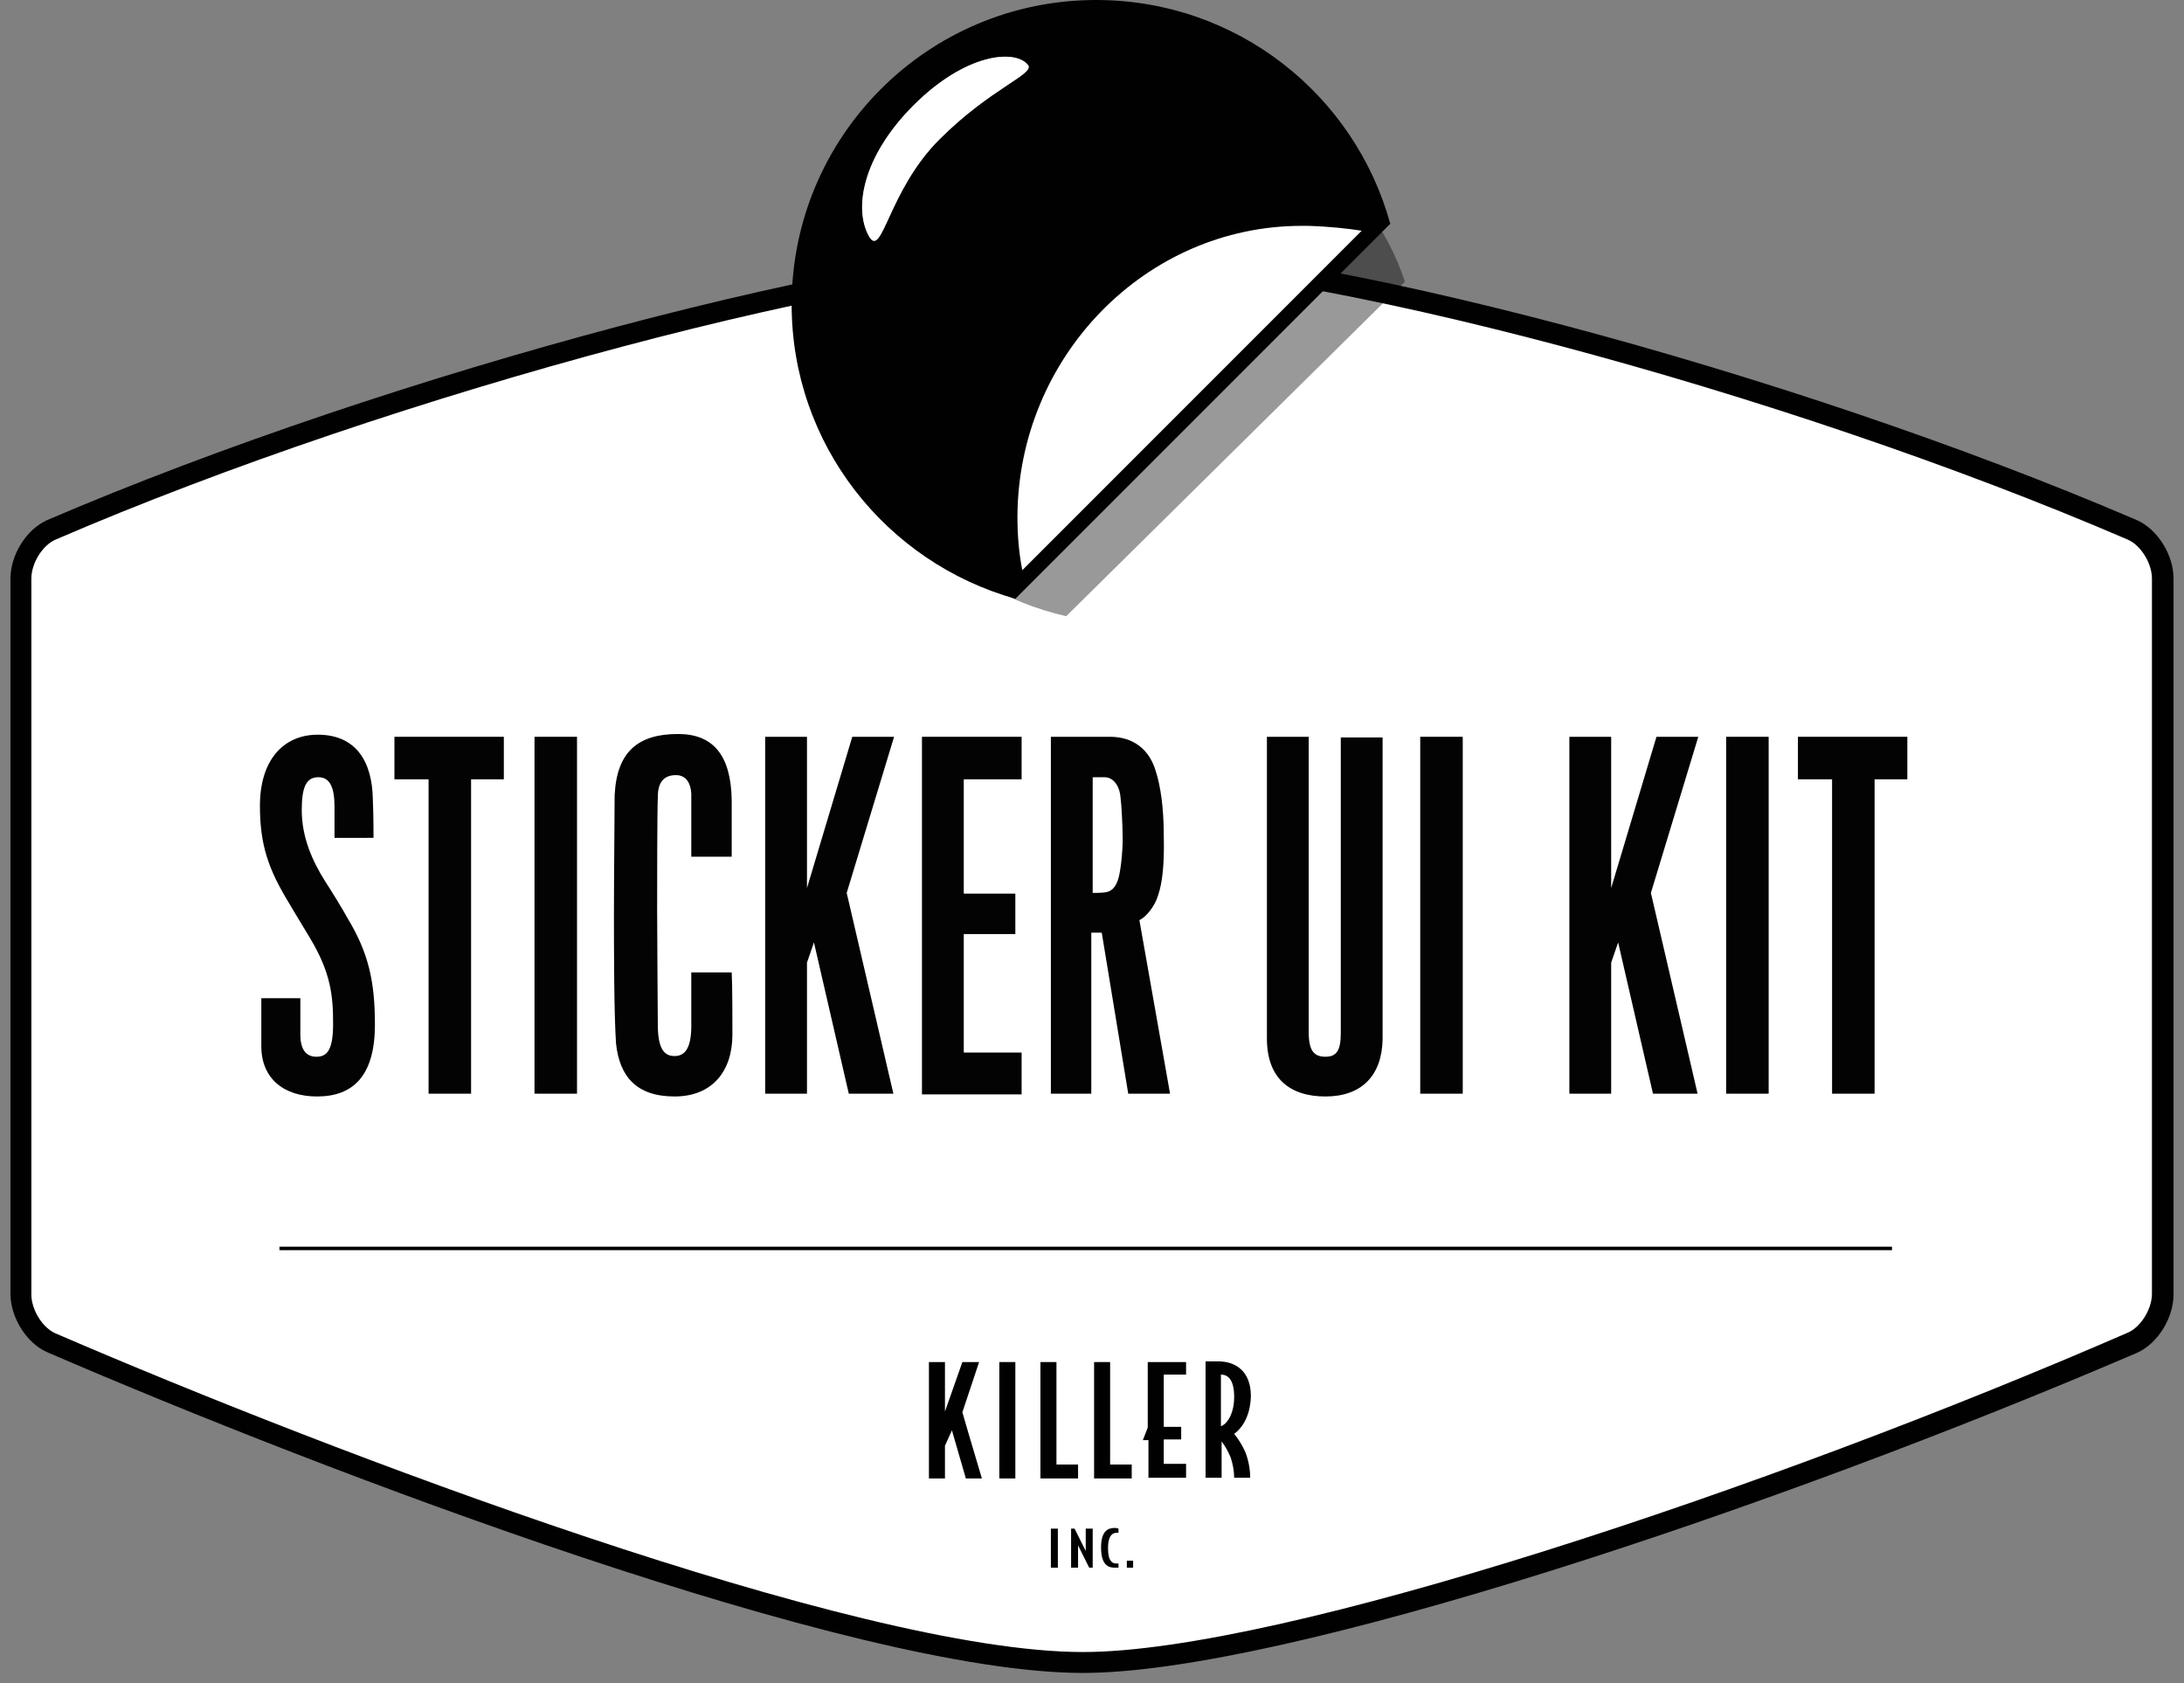 <?xml version="1.0" encoding="utf-8"?>
<!-- Generator: Adobe Illustrator 17.1.0, SVG Export Plug-In . SVG Version: 6.00 Build 0)  -->
<!DOCTYPE svg PUBLIC "-//W3C//DTD SVG 1.1//EN" "http://www.w3.org/Graphics/SVG/1.1/DTD/svg11.dtd">
<svg version="1.1" id="Layer_1" xmlns="http://www.w3.org/2000/svg" xmlns:xlink="http://www.w3.org/1999/xlink" x="0px" y="0px"
	 viewBox="0 0 313.4 241.5" enable-background="new 0 0 313.4 241.5" xml:space="preserve">
<rect x="0" y="0" width="313.4" height="241.5" fill="#808080" stroke="none"/>
<g>
	<g>
		<path fill="#FFFFFF" d="M155.4,238.5c-32.9,0-108.5-28.8-148-45.8c-2.4-1.1-4.4-4.2-4.4-7V83c0-2.8,2-6,4.4-7
			c49-21.1,118.8-39.7,149.2-39.7c31,0,99.4,18.2,149.3,39.7c2.4,1.1,4.4,4.2,4.4,7v102.6c0,2.8-2,6-4.4,7
			C254.4,214.9,184.1,238.5,155.4,238.5z"/>
		<path fill="#010101" d="M156.6,37.9c30.9,0,99,18.1,148.7,39.5c1.9,0.8,3.5,3.4,3.5,5.6v102.6c0,2.2-1.6,4.8-3.5,5.6
			C254,213.5,183.9,237,155.4,237c-32.6,0-108-28.7-147.4-45.7c-1.9-0.8-3.5-3.4-3.5-5.6V83c0-2.2,1.6-4.8,3.5-5.6
			C56.9,56.3,126.3,37.9,156.6,37.9 M156.6,34.9C126,34.9,56,53.5,6.8,74.6c-3,1.3-5.3,5-5.3,8.4v102.6c0,3.4,2.3,7.1,5.3,8.4
			C46.4,211.1,122.3,240,155.4,240c28.9,0,99.5-23.7,151.2-45.9c3-1.3,5.3-5,5.3-8.4V83c0-3.4-2.3-7.1-5.3-8.4
			C256.5,53.1,187.8,34.9,156.6,34.9L156.6,34.9z"/>
	</g>
	<g>
		<path fill="#030303" d="M45.5,157.3c-4.8,0-8-2.6-8-7.2v-6.9h5.6v5.2c0,2.4,1,3.2,2.3,3.2c1.5,0,2.4-0.9,2.4-4.7
			c0-4-0.3-7.3-3.3-12.3c-0.7-1.2-2.5-4.1-3-5c-3-4.9-4.2-8.4-4.2-14c0-6.6,3.4-10.2,8.3-10.2c5.6,0,7.8,4,7.9,9.2
			c0.1,2.2,0.1,5.6,0.1,5.6H48v-4.5c0-2.6-0.6-4.2-2.3-4.2c-1.7,0-2.4,1.3-2.4,4.7c0,3.9,1.5,7.3,3.4,10.3c0.6,0.9,2.7,4.3,3.1,5.1
			c3.1,5.1,4,9.2,4,15.4C53.8,154.3,50.7,157.3,45.5,157.3z"/>
		<path fill="#030303" d="M67.6,111.8v45.1h-6.1v-45.1h-4.9v-6.1h15.7v6.1H67.6z"/>
		<path fill="#030303" d="M76.7,156.9v-51.2h6.1v51.2H76.7z"/>
		<path fill="#030303" d="M105.1,148.4c0,5.4-3,8.9-8.3,8.9c-5.5,0-7.9-2.9-8.4-7.6c-0.3-4.3-0.3-14-0.3-18.8s0.1-15,0.1-16.8
			c0.3-6.3,3.4-8.8,9.1-8.8c5,0,7.6,3,7.7,9.5c0,1.8,0,5.5,0,8.1h-5.8c0-2.7,0-7,0-9c-0.1-1.9-1-2.7-2.2-2.7c-1.8,0-2.6,1.1-2.6,3.1
			c-0.1,2.2-0.1,12.7-0.1,16.4c0,4.7,0.1,15.4,0.1,16.8c0.1,3.1,1,4,2.4,4c1.2,0,2.4-0.7,2.4-4.3c0-3.1,0-6.8,0-7.7h5.8
			C105.1,141.1,105.1,146.9,105.1,148.4z"/>
		<path fill="#030303" d="M121.8,156.9l-5-21.7l-1,2.9v18.8h-6v-51.2h6v21.7l6.5-21.7h6l-6.8,22.4l6.7,28.8H121.8z"/>
		<path fill="#030303" d="M132.3,156.9v-51.2h14.3v6.1h-8.3v16.4h7.4v5.8h-7.4v17h8.3v6H132.3z"/>
		<path fill="#030303" d="M166.2,128.4c-0.5,1.7-1.8,3.2-2.7,3.6l4.4,24.9h-6l-3.8-23.1h-1.5v23.1h-5.8v-51.2h8.5
			c3.3,0,5.7,1.8,6.6,5.1c0.6,1.9,1.1,4.9,1.1,9.1C167.1,124,166.8,126.6,166.2,128.4z M160.8,114.5c-0.1-1.7-1-3-2.3-3h-1.7
			c0,0,0,15.4,0,16.6c0.1,0,1.4,0,1.9-0.1c1-0.2,1.4-0.9,1.7-1.7c0.4-1.1,0.7-4,0.7-5.9C161.1,118.2,160.9,115.1,160.8,114.5z"/>
		<path fill="#030303" d="M190.2,157.3c-5.1,0-8.4-2.6-8.4-8.3c0-0.4,0-43.3,0-43.3h6c0,0,0,40.8,0,42.4c0,2.7,0.8,3.5,2.4,3.5
			c1.6,0,2.2-0.9,2.2-3.4c0-1.5,0-42.4,0-42.4h6c0,0,0,42.8,0,43.3C198.3,154.3,195.4,157.3,190.2,157.3z"/>
		<path fill="#030303" d="M203.8,156.9v-51.2h6.1v51.2H203.8z"/>
		<path fill="#030303" d="M237.2,156.9l-5-21.7l-1,2.9v18.8h-6v-51.2h6v21.7l6.5-21.7h6l-6.8,22.4l6.7,28.8H237.2z"/>
		<path fill="#030303" d="M247.7,156.9v-51.2h6.1v51.2H247.7z"/>
		<path fill="#030303" d="M269,111.8v45.1h-6.1v-45.1h-4.9v-6.1h15.7v6.1H269z"/>
	</g>
	<line fill="none" stroke="#010101" stroke-width="0.5" stroke-miterlimit="10" x1="40.1" y1="179.1" x2="271.5" y2="179.1"/>
	<g>
		<g opacity="0.4">
			<g>
				<path fill="#010101" d="M201.6,40.4L201.6,40.4c-5.2-15.8-21.2-27.1-39.8-26.6c-22.4,0.6-40.1,18.1-39.5,39
					c0.5,17.4,13.5,31.7,30.7,35.6L201.6,40.4C201.6,40.4,201.6,40.4,201.6,40.4L201.6,40.4z"/>
			</g>
		</g>
		<g>
			<path fill="#010101" d="M199.5,32.1C194.4,13.6,177.5,0,157.3,0c-24.2,0-43.7,19.6-43.7,43.7c0,20.1,13.6,37,32.1,42.2
				L199.5,32.1z M124.7,33.9c-2.2-3.9-1-11.4,6.4-18.8c7.4-7.4,14.5-8.1,16.4-5.8c1.1,1.3-5.3,3.3-12.7,10.7
				C127.5,27.3,126.6,37.2,124.7,33.9z"/>
			<g>
				<g>
					<path fill="#FFFFFF" d="M146.2,83.9c-0.7-3.2-1.1-6.5-1.1-9.7c0-23.6,18.7-42.8,41.8-42.8c0.3,0,0.6,0,1,0
						c4.5,0.1,7.9,0.7,9.8,1.1L146.2,83.9z"/>
					<g>
						<path fill="#010101" d="M186.8,32.4c0.3,0,0.6,0,0.9,0c3.2,0.1,5.8,0.4,7.7,0.7l-48.7,48.7c-0.5-2.5-0.7-5.1-0.7-7.7
							C146.1,51.2,164.4,32.4,186.8,32.4 M186.8,30.4c-23.7,0-42.8,19.9-42.8,43.8c0,4,0.6,8,1.6,11.7L199.5,32
							c0,0-4.5-1.4-11.7-1.6C187.5,30.5,187.2,30.4,186.8,30.4L186.8,30.4z"/>
					</g>
				</g>
				<g>
					<path fill="#FFFFFF" d="M145.7,85.9C145.7,85.9,145.7,85.9,145.7,85.9L145.7,85.9C145.7,85.9,145.7,85.9,145.7,85.9z"/>
					<path fill="#010101" d="M145.7,85.9C145.7,85.9,145.7,85.9,145.7,85.9C145.7,85.9,145.7,85.9,145.7,85.9L145.7,85.9z"/>
				</g>
			</g>
		</g>
	</g>
	<g>
		<g>
			<path fill="#FFFFFF" d="M124.7,33.9c-2.2-3.9-1-11.4,6.4-18.8c7.4-7.4,14.5-8.1,16.4-5.8c1.1,1.3-5.3,3.3-12.7,10.7
				C127.4,27.4,126.6,37.2,124.7,33.9z"/>
			<g>
				<g>
					<path fill="#FFFFFF" d="M145.6,85.9C145.6,85.9,145.6,85.9,145.6,85.9L145.6,85.9C145.6,85.9,145.6,85.9,145.6,85.9z"/>
					<path fill="#010101" d="M145.6,85.9C145.6,85.9,145.6,85.9,145.6,85.9C145.6,85.9,145.6,85.9,145.6,85.9L145.6,85.9z"/>
				</g>
			</g>
		</g>
	</g>
	<g>
		<g>
			<path fill="#010101" d="M143.4,212.1v-16.7h2.3v16.7H143.4z"/>
			<path fill="#010101" d="M149.3,212.1v-16.7h2.3v14.7h3.1v2H149.3z"/>
			<path fill="#010101" d="M157,212.1v-16.7h2.3v14.7h3.1v2H157z"/>
			<path fill="#010101" d="M164.8,212.1v-5.5H164l0.7-1.8v-9.4h5.5v1.8h-3.2v7.5h2.5v1.8h-2.5v3.5h3.2v2H164.8z"/>
			<path fill="#010101" d="M177.1,205.7c0.5,0.6,1.1,1.5,1.6,2.6c0.5,1.3,0.7,2.6,0.7,3.7h-2.3c0-1-0.2-2-0.5-2.9
				c-0.4-1-0.9-1.8-1.3-2.3v5.2h-2.3v-16.7h1.8c2.4,0,4.7,1.3,4.7,5C179.4,203.7,177.8,205.2,177.1,205.7z M175.2,197.2v7.4
				c0.5-0.1,1.9-1.3,1.9-4.2C177.1,197.9,176.2,197.2,175.2,197.2z"/>
			<path fill="#010101" d="M139,205.7l1.9,6.4h-2.3l-2-6.9l-1,2.2v4.7h-2.3v-16.7h2.3v7.1l2.5-7.1h2.4l-2.4,7.2L139,205.7L139,205.7
				z"/>
		</g>
		<g>
			<g>
				<g>
					<path fill="#010101" d="M150.8,224.9v-5.6h1v5.6H150.8z"/>
					<path fill="#010101" d="M156.3,224.9l-1.6-3.2v3.2h-1v-5.6h0.5l1.6,3.2v-3.2h1v5.6H156.3z"/>
					<path fill="#010101" d="M160,224.9c-0.8,0-2-0.2-2-2.9c0-2.6,1.2-2.8,2-2.8c0.3,0,0.5,0.1,0.5,0.1v0.6c-0.1,0-0.2,0-0.3,0
						c-0.4,0-1.2,0.2-1.2,2.2c0,2,0.7,2.2,1.2,2.2c0.1,0,0.2,0,0.3,0v0.6C160.5,224.9,160.3,224.9,160,224.9z"/>
					<path fill="#010101" d="M161.7,224.9v-1h0.9v1H161.7z"/>
				</g>
			</g>
		</g>
	</g>
</g>
</svg>

